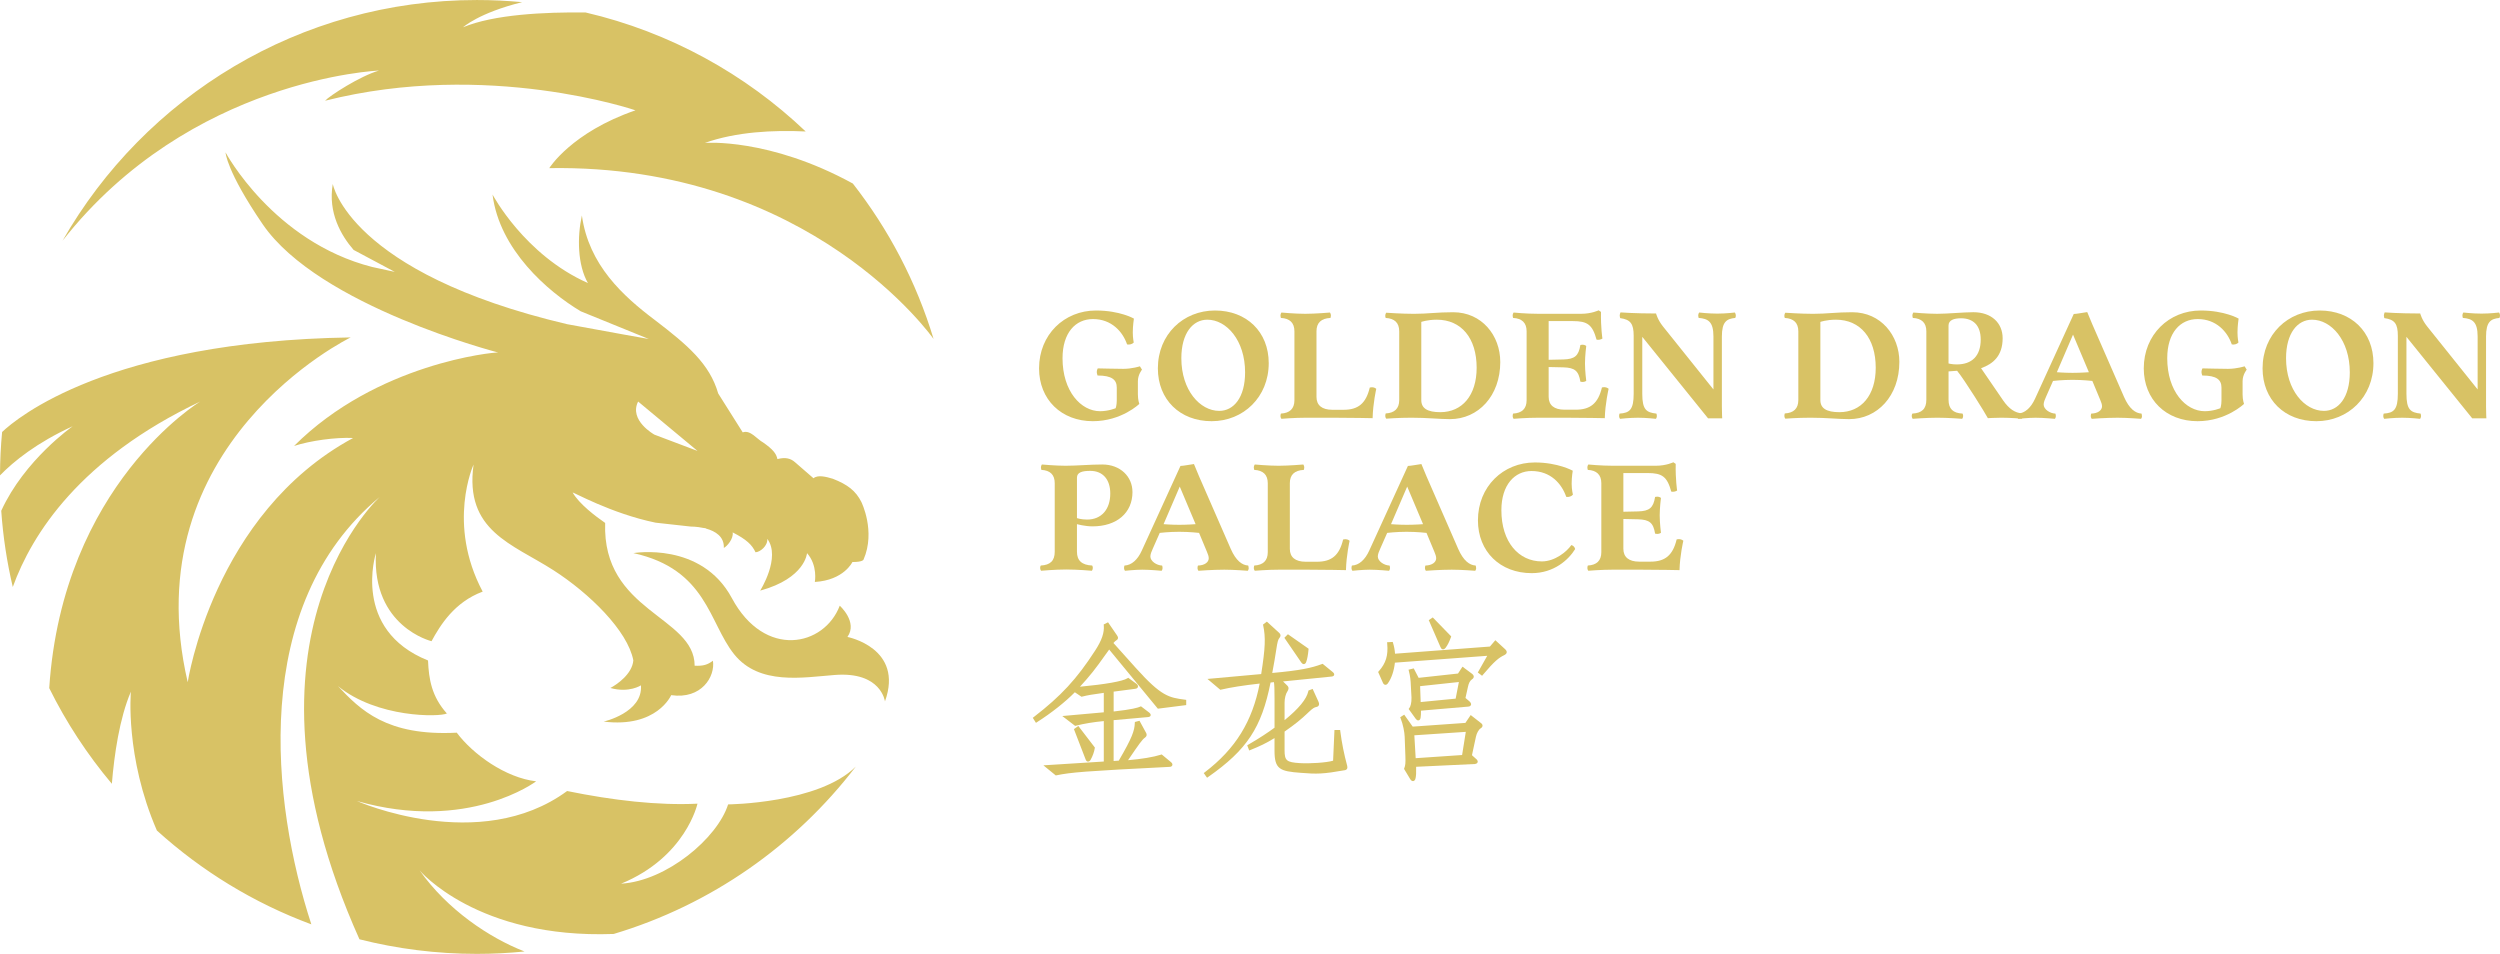 <?xml version="1.0" encoding="UTF-8"?><svg id="Layer_1" xmlns="http://www.w3.org/2000/svg" viewBox="0 0 1069.4 408.03"><defs><style>.cls-1{fill:#d8c265;stroke-width:0px;}</style></defs><path class="cls-1" d="m191.34,305.3s-.07-.09-.18-.12c.11.17.18.23.18.12Z"/><path class="cls-1" d="m270.93,236.6s29.08-5.05,42.12,19.23c14.08,26.22,39.55,20.68,46.16,3.26,0,0,7.82,7,3.29,13.37,0,0,24.28,4.73,16.05,27.58,0,0-1.56-12.84-21.4-11.32-13.57,1.03-32.36,4.59-43.15-8.9-10.79-13.49-11.63-36.29-43.07-43.23Z"/><path class="cls-1" d="m364.79,78.5c-35.87-19.65-63.29-17.37-63.29-17.37,13.42-4.75,29.24-5.56,43.14-4.89-25.86-24.62-58.17-42.51-94.13-50.9-17.52-.22-39.29.83-52.43,6.33,0,0,6.67-6.14,25.27-10.75-6.37-.6-12.82-.91-19.35-.91C128.1,0,61.9,41.46,26.76,102.96,81.37,33.45,162.12,30.18,162.12,30.18c-8.03,2.3-21.21,10.83-23.07,12.91,69.56-17.56,132.78,4.1,132.78,4.1-27.43,9.44-36.87,24.73-36.87,24.73,112-1.81,164.31,72.99,164.39,73.08-7.37-24.42-19.22-46.89-34.55-66.51Z"/><path class="cls-1" d="m368.51,214.81c-2.48-4.91-5.92-7.53-12.25-10.01-2.87-.85-6.4-1.81-8.28-.22l-7.94-6.89c-1.77-1.54-3.94-2.24-7.49-1.31-.47-2.33-1.91-4.15-6.07-7.08-2.7-1.43-5.46-5.54-8.77-4.35l-10.49-16.64c-3.67-12.74-13.11-20.71-26.98-31.33-13.77-10.36-28.4-23.64-31.33-44.82-2.03,9.15-1.89,21.18,2.59,28.92-27.21-12.05-40.81-37.87-40.81-37.87,2.95,23.59,23.59,41.49,37.73,49.95l29.12,11.85s-17.63-3.11-34.9-6.33c0,0-.01,0-.02,0-93.53-22.07-100.27-60-100.27-60-2.12,12.31,3.57,22.07,8.91,28.22l17.62,9.4-9.67-2.1c-42.27-10.79-62.73-49.01-62.73-49.01,0,0,.32,7.94,15.89,30.73,23.95,35.07,100.71,54.86,100.71,54.86-1.83-.16-51.84,4.57-87.29,39.98,7.03-2.28,17.72-3.76,25.26-3.41-59.96,32.38-70.75,104.47-70.75,104.47-23.83-102.07,69.7-147.49,69.7-147.49C46.4,145.96,7.11,178.89.9,184.79c-.57,6.11-.88,12.3-.9,18.56,5.93-6.08,15.73-13.99,31.11-21.03,0,0-20.66,14.41-30.58,36.18.78,11.13,2.45,22.02,4.94,32.59,8.26-22.85,28.88-54.98,80.2-79.34,0,0-58.9,35.52-64.61,122.59,7.29,14.74,16.31,28.47,26.79,40.93,1.02-12.41,3.26-28.01,8.14-39.41,0,0-2.6,27.79,11.12,59.4,19.09,17.29,41.46,31.02,66.07,40.14-16.94-51.94-26.54-136.41,29.23-182.81,1.96-1.63-67.45,58.1-8.65,189.2,16.07,4.07,32.9,6.24,50.24,6.24,6.88,0,13.67-.36,20.37-1.02-15.1-5.87-33.04-17.91-44.88-34.7,0,0,24.58,29.38,83.02,27.2,41.68-12.46,77.77-37.89,103.57-71.6h0c-15.82,15.82-54.62,16.18-54.62,16.18-4.57,14.43-26.26,32.72-45.79,33.92,27.73-11.39,32.68-34.23,32.68-34.23-16.84.83-36.23-1.41-55.76-5.41-37.51,27.54-89.93,4.27-89.93,4.27,47.55,13.6,76.67-8.42,76.67-8.42-13.11-1.54-26.98-11.51-33.95-20.81-30.05,1.57-41.28-9.78-50.83-19.94,16.78,13.74,43.56,13.27,46.6,11.73-6.53-7.29-7.72-14.66-8.06-22.67-32.83-13.19-22.29-45.92-22.29-45.92-1.69,31.55,23.79,37.67,23.79,37.67,3.76-6.88,9.74-16.68,21.88-21.21-15.47-29.08-3.9-54.34-3.9-54.34-3.94,28.43,16.53,33.86,34.17,45.19,15.35,9.86,31.76,25.88,34.17,38.56-.45,5.85-7.11,10.4-9.83,11.81,8.02,2.25,13.09-1.13,13.09-1.13.9,11.69-15.96,15.51-15.96,15.51,22.82,2.81,28.89-11.31,28.89-11.31,13.01,1.87,18.9-7.98,17.86-14.72-2.27,1.71-4.17,2.32-7.82,2.12-.04-21.28-39.6-22.98-38.28-61.07-4.07-2.81-11.09-8.1-13.88-12.97-.35-.6,16.31,8.93,35.47,12.86l14.98,1.66s2.54-.03,5.47.6l.81.09c.14.07.27.14.41.21,3.78,1.05,7.72,3.33,7.5,8.23,1.31-.6,4.25-3.93,3.78-6.64,5.99,3.07,8.32,5.36,9.78,8.51,1.99-.08,5.27-2.75,5.04-5.74,5.92,7.95-3.05,22.15-3.05,22.15,19.35-5.3,20.04-16.05,20.04-16.05,4.68,5.3,3.34,12.34,3.34,12.34,12.44-.75,16.08-8.53,16.08-8.53,4.53.03,4.76-1.06,4.76-1.06,5.27-12.08-.9-24.54-.9-24.54Zm-88.58-28.89s-11.02-6.07-6.97-14.16l25.41,21.13-18.44-6.97Z"/><path class="cls-1" d="m488.5,158.13s-1.76,2.1-1.76,4.95v5.63c0,2.44.61,4.07.61,4.07,0,0-7.6,7.39-19.88,7.39-13.43,0-23-9.23-23-22.59,0-14.45,10.79-24.76,24.36-24.76,10.24,0,16.21,3.46,16.21,3.46,0,0-.48,3.05-.48,5.9,0,2.44.41,4.34.41,4.34-.61.68-1.76,1.02-2.85.81-1.83-5.43-6.65-10.85-14.58-10.85-7.46,0-13.03,5.83-13.03,16.76,0,14.11,7.87,22.66,16.08,22.66,3.6,0,6.65-1.29,6.65-1.29,0,0,.47-1.29.47-3.26v-5.56c0-3.32-2.04-5.16-8.21-5.16,0,0-.34-.88-.34-1.49,0-.81.41-1.56.41-1.56,0,0,8.48.2,10.92.2,3.8,0,7.12-1.09,7.12-1.09l.88,1.42Z"/><path class="cls-1" d="m542.71,155.34c0,14.52-10.85,24.83-24.42,24.83s-23-9.23-23-22.59c0-14.52,10.85-24.76,24.42-24.76s23,9.16,23,22.52Zm-10.11,3.93c0-13.7-7.94-22.52-16.15-22.52-6.17,0-11.12,5.7-11.12,16.49,0,13.7,8,22.52,16.21,22.52,6.17,0,11.06-5.7,11.06-16.49Z"/><path class="cls-1" d="m588.71,166.33s-1.42,6.24-1.56,12.55c0,0-8.96-.2-17.3-.2h-10.92c-5.43,0-10.79.47-10.79.47,0,0-.41-.47-.41-1.22,0-.61.2-1.02.2-1.02,3.73-.2,5.77-2.04,5.77-5.7v-29.51c0-3.66-2.04-5.5-5.77-5.7,0,0-.2-.41-.2-1.02,0-.75.41-1.29.41-1.29,0,0,5.83.54,10.18.54s10.58-.54,10.58-.54c0,0,.41.54.41,1.29,0,.61-.2,1.02-.2,1.02-3.93.2-5.97,2.04-5.97,5.7v28.09c0,3.53,2.31,5.5,6.78,5.5h4.82c6.24,0,9.57-2.71,11.19-9.5,0,0,.48-.14,1.02-.14,1.09,0,1.76.68,1.76.68Z"/><path class="cls-1" d="m641.76,154.8c0,14.59-9.43,24.49-21.51,24.49-4.48,0-9.7-.61-16.49-.61-5.63,0-10.79.41-10.79.41,0,0-.41-.47-.41-1.22,0-.61.2-1.02.2-1.02,3.73-.2,5.77-2.04,5.77-5.7v-29.44c0-3.66-2.04-5.5-5.77-5.7,0,0-.2-.34-.2-.95,0-.75.41-1.29.41-1.29,0,0,6.58.47,11.87.47,5.9,0,9.84-.68,16.76-.68,12.28,0,20.15,9.97,20.15,21.23Zm-10.11,2.51c0-12.69-6.58-20.56-17.03-20.56-4.07,0-6.65.95-6.65.95v33.45c0,3.53,2.65,5.16,8.14,5.16,9.36,0,15.54-7.19,15.54-19Z"/><path class="cls-1" d="m688.1,166.33s-1.49,6.38-1.63,12.55c0,0-8.96-.2-17.3-.2h-10.92c-5.43,0-10.79.47-10.79.47,0,0-.41-.47-.41-1.22,0-.61.2-1.02.2-1.02,3.73-.2,5.77-2.04,5.77-5.7v-29.51c0-3.66-2.04-5.5-5.77-5.7,0,0-.2-.41-.2-1.02,0-.75.41-1.29.41-1.29,0,0,5.29.54,10.58.54h18.25c4.54,0,7.53-1.49,7.53-1.49l1.02.68c-.14,6.65.61,11.4.61,11.4-.54.41-1.7.68-2.51.47-1.76-6.44-3.93-7.94-10.11-7.94h-10.38v16.55l6.31-.14c4.88-.14,6.51-1.56,7.26-6.17,0,0,.41-.14.95-.14.95,0,1.56.54,1.56.54,0,0-.54,4.14-.54,7.46s.54,7.46.54,7.46c0,0-.61.48-1.56.48-.54,0-.95-.14-.95-.14-.75-4.61-2.38-5.97-7.26-6.11l-6.31-.14v12.75c0,3.53,2.31,5.5,6.78,5.5h4.82c6.24,0,9.57-2.71,11.19-9.5,0,0,.48-.14,1.02-.14,1.09,0,1.83.68,1.83.68Z"/><path class="cls-1" d="m742.52,134.99c0,.61-.27,1.02-.27,1.02-3.66.34-5.7,1.63-5.7,7.94v29.92c0,2.78.14,5.09.14,5.09h-6.04l-28.15-34.87v24.35c0,6.85,1.76,8.01,6.04,8.48,0,0,.2.41.2,1.02,0,.75-.41,1.22-.41,1.22,0,0-4.07-.47-7.67-.47s-7.67.47-7.67.47c0,0-.41-.47-.41-1.22,0-.61.2-1.02.2-1.02,4.27-.27,6.04-1.63,6.04-8.48v-24.76c0-5.22-1.36-6.99-5.77-7.6,0,0-.2-.61-.2-1.09,0-.61.34-1.36.34-1.36,0,0,6.04.47,15.2.47,0,0,.68,2.71,2.98,5.56l21.57,26.93v-22.66c0-6.38-2.31-7.6-6.31-7.94,0,0-.2-.41-.2-1.02,0-.75.41-1.29.41-1.29,0,0,4,.47,7.73.47s7.53-.47,7.53-.47c0,0,.41.54.41,1.29Z"/><path class="cls-1" d="m812.47,154.8c0,14.59-9.43,24.49-21.5,24.49-4.48,0-9.7-.61-16.49-.61-5.63,0-10.79.41-10.79.41,0,0-.41-.47-.41-1.22,0-.61.2-1.02.2-1.02,3.73-.2,5.77-2.04,5.77-5.7v-29.44c0-3.66-2.04-5.5-5.77-5.7,0,0-.2-.34-.2-.95,0-.75.41-1.29.41-1.29,0,0,6.58.47,11.87.47,5.9,0,9.84-.68,16.76-.68,12.28,0,20.15,9.97,20.15,21.23Zm-10.11,2.51c0-12.69-6.58-20.56-17.03-20.56-4.07,0-6.65.95-6.65.95v33.45c0,3.53,2.65,5.16,8.14,5.16,9.36,0,15.54-7.19,15.54-19Z"/><path class="cls-1" d="m865.25,177.87c0,.75-.41,1.22-.41,1.22,0,0-4.68-.41-8.68-.41-2.99,0-5.83.2-5.83.2-.88-1.76-9.97-16.42-13.16-20.28l-3.66.27v12.14c0,3.87,1.9,5.7,5.97,5.9,0,0,.27.41.27,1.02,0,.75-.41,1.22-.41,1.22,0,0-5.97-.47-10.58-.47s-10.58.47-10.58.47c0,0-.41-.47-.41-1.22,0-.61.27-1.02.27-1.02,4.07-.2,5.97-2.04,5.97-5.9v-29.31c0-3.66-2.04-5.5-5.77-5.7,0,0-.2-.41-.2-1.02,0-.75.41-1.29.41-1.29,0,0,5.83.54,10.18.54s11.47-.68,15.47-.68c7.87,0,12.55,4.68,12.55,11.13,0,7.53-4.07,10.99-9.23,12.82,0,0,5.43,7.94,9.43,13.77,2.58,3.73,5.16,5.36,8.14,5.56,0,0,.27.41.27,1.02Zm-17.98-32.63c0-6.04-3.19-9.09-8.41-9.09-3.12,0-5.36.81-5.36,3.12v16.21s1.42.41,3.53.41c6.51,0,10.24-3.66,10.24-10.65Z"/><path class="cls-1" d="m916.27,177.94c0,.75-.41,1.22-.41,1.22,0,0-5.77-.47-10.04-.47-5.09,0-11.06.47-11.06.47,0,0-.41-.47-.41-1.22,0-.61.2-1.02.2-1.02,2.85-.07,4.61-1.42,4.61-3.12,0-.81-.34-1.76-.75-2.71l-3.39-8.14s-4-.47-8.48-.47-8.34.47-8.34.47l-2.99,6.78c-.54,1.15-1.02,2.38-1.02,3.32,0,2.04,2.71,3.8,5.02,3.87,0,0,.2.41.2,1.02,0,.75-.41,1.22-.41,1.22,0,0-4.88-.47-8.28-.47-3.05,0-7.39.47-7.39.47,0,0-.41-.47-.41-1.22,0-.61.2-1.02.2-1.02,3.05-.14,5.63-2.51,7.39-6.38l16.55-36.23c1.15,0,4.61-.68,5.77-.81,0,0,1.09,2.71,2.17,5.22l13.57,31.07c2.24,5.09,4.88,6.99,7.46,7.12,0,0,.2.41.2,1.02Zm-22.73-18.72l-6.78-16.08-6.92,16.08s3.19.27,6.72.27,6.99-.27,6.99-.27Z"/><path class="cls-1" d="m961.05,158.13s-1.76,2.1-1.76,4.95v5.63c0,2.44.61,4.07.61,4.07,0,0-7.6,7.39-19.88,7.39-13.43,0-23-9.23-23-22.59,0-14.45,10.79-24.76,24.36-24.76,10.24,0,16.21,3.46,16.21,3.46,0,0-.48,3.05-.48,5.9,0,2.44.41,4.34.41,4.34-.61.68-1.76,1.02-2.85.81-1.83-5.43-6.65-10.85-14.58-10.85-7.46,0-13.03,5.83-13.03,16.76,0,14.11,7.87,22.66,16.08,22.66,3.6,0,6.65-1.29,6.65-1.29,0,0,.47-1.29.47-3.26v-5.56c0-3.32-2.04-5.16-8.21-5.16,0,0-.34-.88-.34-1.49,0-.81.41-1.56.41-1.56,0,0,8.48.2,10.92.2,3.8,0,7.12-1.09,7.12-1.09l.88,1.42Z"/><path class="cls-1" d="m1015.26,155.34c0,14.52-10.85,24.83-24.42,24.83s-23-9.23-23-22.59c0-14.52,10.85-24.76,24.42-24.76s23,9.16,23,22.52Zm-10.11,3.93c0-13.7-7.94-22.52-16.15-22.52-6.17,0-11.12,5.7-11.12,16.49,0,13.7,8,22.52,16.21,22.52,6.17,0,11.06-5.7,11.06-16.49Z"/><path class="cls-1" d="m1069.4,134.99c0,.61-.27,1.02-.27,1.02-3.66.34-5.7,1.63-5.7,7.94v29.92c0,2.78.14,5.09.14,5.09h-6.04l-28.15-34.87v24.35c0,6.85,1.76,8.01,6.04,8.48,0,0,.2.41.2,1.02,0,.75-.41,1.22-.41,1.22,0,0-4.07-.47-7.67-.47s-7.67.47-7.67.47c0,0-.41-.47-.41-1.22,0-.61.2-1.02.2-1.02,4.27-.27,6.04-1.63,6.04-8.48v-24.76c0-5.22-1.36-6.99-5.77-7.6,0,0-.2-.61-.2-1.09,0-.61.34-1.36.34-1.36,0,0,6.04.47,15.2.47,0,0,.68,2.71,2.99,5.56l21.57,26.93v-22.66c0-6.38-2.31-7.6-6.31-7.94,0,0-.2-.41-.2-1.02,0-.75.41-1.29.41-1.29,0,0,4,.47,7.73.47s7.53-.47,7.53-.47c0,0,.41.54.41,1.29Z"/><path class="cls-1" d="m484.43,210.44c0,8.96-6.72,14.72-17.1,14.72-3.26,0-6.65-.95-6.65-.95v11.8c0,3.8,2.1,5.7,6.51,5.9,0,0,.27.41.27,1.02,0,.75-.41,1.22-.41,1.22,0,0-5.97-.54-10.99-.54-4.75,0-10.72.54-10.72.54,0,0-.41-.47-.41-1.22,0-.61.27-1.02.27-1.02,4.07-.2,5.97-2.04,5.97-5.9v-29.31c0-3.66-1.97-5.5-5.7-5.7,0,0-.2-.41-.2-1.02,0-.75.41-1.29.41-1.29,0,0,5.77.54,10.11.54,5.02,0,10.45-.54,15.74-.54,7.73,0,12.89,5.22,12.89,11.74Zm-9.5.68c0-6.04-3.19-9.7-8.55-9.7-3.46,0-5.7.61-5.7,2.92v17.3s1.76.61,4.34.61c6.17,0,9.91-4.41,9.91-11.13Z"/><path class="cls-1" d="m534.16,242.94c0,.75-.41,1.22-.41,1.22,0,0-5.77-.47-10.04-.47-5.09,0-11.06.47-11.06.47,0,0-.41-.47-.41-1.22,0-.61.2-1.02.2-1.02,2.85-.07,4.61-1.42,4.61-3.12,0-.81-.34-1.76-.75-2.71l-3.39-8.14s-4-.47-8.48-.47-8.34.47-8.34.47l-2.99,6.78c-.54,1.15-1.02,2.38-1.02,3.32,0,2.04,2.71,3.8,5.02,3.87,0,0,.2.41.2,1.02,0,.75-.41,1.22-.41,1.22,0,0-4.88-.47-8.28-.47-3.05,0-7.39.47-7.39.47,0,0-.41-.47-.41-1.22,0-.61.2-1.02.2-1.02,3.05-.14,5.63-2.51,7.39-6.38l16.55-36.23c1.15,0,4.61-.68,5.77-.81,0,0,1.09,2.71,2.17,5.22l13.57,31.07c2.24,5.09,4.88,6.99,7.46,7.12,0,0,.2.41.2,1.02Zm-22.73-18.72l-6.78-16.08-6.92,16.08s3.19.27,6.72.27,6.99-.27,6.99-.27Z"/><path class="cls-1" d="m577.31,231.33s-1.42,6.24-1.56,12.55c0,0-8.96-.2-17.3-.2h-10.92c-5.43,0-10.79.47-10.79.47,0,0-.41-.47-.41-1.22,0-.61.2-1.02.2-1.02,3.73-.2,5.77-2.04,5.77-5.7v-29.51c0-3.66-2.04-5.5-5.77-5.7,0,0-.2-.41-.2-1.02,0-.75.41-1.29.41-1.29,0,0,5.83.54,10.18.54s10.58-.54,10.58-.54c0,0,.41.54.41,1.29,0,.61-.2,1.02-.2,1.02-3.93.2-5.97,2.04-5.97,5.7v28.09c0,3.53,2.31,5.5,6.78,5.5h4.82c6.24,0,9.57-2.71,11.19-9.5,0,0,.48-.14,1.02-.14,1.09,0,1.76.68,1.76.68Z"/><path class="cls-1" d="m631.45,242.94c0,.75-.41,1.22-.41,1.22,0,0-5.77-.47-10.04-.47-5.09,0-11.06.47-11.06.47,0,0-.41-.47-.41-1.22,0-.61.2-1.02.2-1.02,2.85-.07,4.61-1.42,4.61-3.12,0-.81-.34-1.76-.75-2.71l-3.39-8.14s-4-.47-8.48-.47-8.34.47-8.34.47l-2.99,6.78c-.54,1.15-1.02,2.38-1.02,3.32,0,2.04,2.71,3.8,5.02,3.87,0,0,.2.41.2,1.02,0,.75-.41,1.22-.41,1.22,0,0-4.88-.47-8.28-.47-3.05,0-7.39.47-7.39.47,0,0-.41-.47-.41-1.22,0-.61.2-1.02.2-1.02,3.05-.14,5.63-2.51,7.39-6.38l16.55-36.23c1.15,0,4.61-.68,5.77-.81,0,0,1.09,2.71,2.17,5.22l13.57,31.07c2.24,5.09,4.88,6.99,7.46,7.12,0,0,.2.41.2,1.02Zm-22.73-18.72l-6.78-16.08-6.92,16.08s3.19.27,6.72.27,6.99-.27,6.99-.27Z"/><path class="cls-1" d="m673.79,234.86c-2.78,4.54-9.02,10.31-18.59,10.31-13.5,0-23-9.23-23-22.59,0-14.45,10.79-24.76,24.35-24.76,9.9,0,16.21,3.53,16.21,3.53,0,0-.47,2.58-.47,5.56,0,2.58.54,4.68.54,4.68-.54.68-1.7,1.15-2.85.95-1.97-5.7-6.72-11.06-14.86-11.06-7.19,0-12.89,5.9-12.89,16.76,0,13.7,7.46,21.91,17.3,21.91,5.63,0,10.72-4.21,12.62-6.99.88.2,1.49.95,1.63,1.7Z"/><path class="cls-1" d="m720.06,231.33s-1.49,6.38-1.63,12.55c0,0-8.96-.2-17.3-.2h-10.92c-5.43,0-10.79.47-10.79.47,0,0-.41-.47-.41-1.22,0-.61.2-1.02.2-1.02,3.73-.2,5.77-2.04,5.77-5.7v-29.51c0-3.66-2.04-5.5-5.77-5.7,0,0-.2-.41-.2-1.02,0-.75.41-1.29.41-1.29,0,0,5.29.54,10.58.54h18.25c4.54,0,7.53-1.49,7.53-1.49l1.02.68c-.14,6.65.61,11.4.61,11.4-.54.41-1.7.68-2.51.47-1.76-6.44-3.93-7.94-10.11-7.94h-10.38v16.55l6.31-.14c4.88-.14,6.51-1.56,7.26-6.17,0,0,.41-.14.95-.14.95,0,1.56.54,1.56.54,0,0-.54,4.14-.54,7.46s.54,7.46.54,7.46c0,0-.61.48-1.56.48-.54,0-.95-.14-.95-.14-.75-4.61-2.38-5.97-7.26-6.11l-6.31-.14v12.75c0,3.53,2.31,5.5,6.78,5.5h4.82c6.24,0,9.57-2.71,11.19-9.5,0,0,.48-.14,1.02-.14,1.09,0,1.83.68,1.83.68Z"/><path class="cls-1" d="m495.56,302.5l-21.13-25.69c-.43.64-1,1.49-1.92,2.7-4.77,6.76-7.12,9.68-12.1,15.01,12.95-1.14,20.21-2.56,22.2-3.84l3.2,2.35c.57.43.5.92-.21,1l-9.82,1.28v9.75c6.69-.71,10.74-1.49,12.24-2.21l2.99,2.28c.85.64.85.92-.07,1l-15.16,1.35v18.71l3.2-.21c5.76-9.82,6.97-13.09,7.12-16.65l1.07-.28,2.63,4.84c.21.43.14.78-.36,1.14-1.28.85-2.7,2.92-8.11,10.89,6.69-.5,12.17-1.42,15.51-2.49l3.7,3.06c.64.5.43.92-.14.92-36.71,1.85-42.19,2.35-48.6,3.63l-3.84-3.13,24.83-1.57v-18.57c-4.84.43-9.11,1.14-12.74,2.06l-3.98-3.06,16.72-1.5v-9.61c-5.41.71-7.83,1.14-10.03,1.71l-3.06-2.06c-4.41,4.55-10.46,9.25-16.37,13.02l-.71-1.14c11.24-8.68,18-15.65,26.4-28.6,2.78-4.27,4.06-7.75,3.77-11.1l1-.5,3.56,5.19c.43.57.36.92-.14,1.21-.43.21-1.14.85-1.71,1.71l9.89,11.03c10.81,12.03,14.09,12.81,21.42,13.8v1.14l-11.24,1.42Zm-29.6,22.2c-.36.64-.78.57-1-.07l-4.84-12.52,1-.71,6.55,8.54c-.21,1.42-.85,3.27-1.71,4.77Z"/><path class="cls-1" d="m451.63,331.71l-5.31-4.33,25.84-1.63v-17.3c-4.41.42-8.43,1.08-11.96,1.98l-.29.08-5.5-4.22,17.75-1.59v-8.32c-4.71.63-7.09,1.04-9.25,1.6l-.27.07-2.86-1.93c-4.16,4.22-10,8.84-16.11,12.74l-.53.34-1.35-2.15.45-.35c11.69-9.03,18.32-16.21,26.25-28.45,2.8-4.31,3.94-7.61,3.67-10.71l-.04-.42,1.86-.93,3.87,5.64c.32.43.45.84.37,1.22-.07.36-.31.65-.71.88-.25.13-.74.51-1.22,1.12l9.55,10.65c11.01,12.24,14.15,12.67,21.04,13.6l.54.07v2.24l-12.13,1.54-20.82-25.3c-.37.55-.84,1.21-1.48,2.04-4.4,6.24-6.77,9.24-11.03,13.86,10.81-1.01,18.34-2.34,20.29-3.6l.36-.23,3.55,2.6c.5.38.73.87.6,1.33-.06.21-.29.71-1.12.79l-9.26,1.21v8.5c7.89-.87,10.49-1.67,11.34-2.07l.34-.16,3.29,2.51c.36.27,1.03.77.85,1.42-.18.62-.93.67-1.25.7l-14.58,1.3v17.47l2.2-.15c5.74-9.81,6.73-12.79,6.86-16.07l.02-.46,1.99-.53,2.87,5.27c.22.44.43,1.25-.54,1.95-1.13.76-2.5,2.68-7.23,9.65,5.81-.49,10.88-1.34,14.07-2.36l.33-.1,3.96,3.28c.74.57.64,1.14.57,1.35-.14.42-.57.68-1.11.68-36.88,1.86-42.12,2.34-48.47,3.62l-.29.06Zm-2.04-3.28l2.38,1.94c6.28-1.24,11.91-1.74,47.98-3.56l-3.25-2.68c-3.53,1.07-9.09,1.95-15.33,2.42l-1.29.1.73-1.07c5.55-8.18,6.91-10.14,8.28-11.06.23-.17.21-.2.14-.34l-2.39-4.39-.15.04c-.22,3.36-1.41,6.66-7.18,16.48l-.17.29-4.2.28v-19.95l15.35-1.37-2.58-1.96c-2.34.93-7.8,1.65-12.08,2.11l-.69.07v-10.99l10.15-1.32-2.74-2.01c-2.69,1.38-10.44,2.69-22,3.71l2.31,1.56c2.25-.56,4.8-.99,9.83-1.65l.71-.09v10.89l-15.69,1.4,2.47,1.9c3.7-.92,7.92-1.6,12.54-2.01l.68-.06v19.84l-23.83,1.5Zm-6.14-21.08l.08.12c5.81-3.76,11.34-8.15,15.31-12.17l1.11-1.19c4.94-5.29,7.3-8.23,12.04-14.95.92-1.21,1.49-2.06,1.9-2.68l.47-.7.54.64,20.91,25.42,10.35-1.35c-7.09-.99-10.64-2.13-21.26-13.93l-10.21-11.39.27-.4c.57-.85,1.35-1.62,1.95-1.92.04-.02.06-.04.08-.05-.02-.02-.06-.1-.15-.22l-3.27-4.77-.14.07c.16,3.26-1.06,6.7-3.9,11.07-7.92,12.22-14.55,19.44-26.09,28.41Zm21.99,18.43s-.06,0-.08,0c-.26-.02-.73-.18-.98-.94l-5-12.95,1.88-1.35,7.08,9.23-.04.26c-.23,1.56-.92,3.47-1.78,4.98-.36.65-.79.76-1.07.76Zm-4.55-13.44l4.61,11.93c.7-1.27,1.28-2.85,1.52-4.16l-6.01-7.84-.11.08Z"/><path class="cls-1" d="m575.25,328.83c-9.18,1.64-11.88,1.71-18.71,1.14-9.04-.64-10.74-1.49-10.74-8.89v-6.47c-4.06,2.56-6.55,3.77-11.1,5.62l-.43-1.14c5.12-2.99,8.11-4.98,11.53-7.47v-12.74c0-4.55-.07-6.26-.36-7.76l-2.49.29c-3.84,19.71-10.32,29.1-26.47,40.41l-.71-1c13.23-10.1,20.78-22.2,23.84-39.13-7.75.85-13.16,1.71-17.43,2.7l-4.13-3.49,21.99-1.99c1.92-12.1,1.99-16.51.93-21.49l.92-.71,4.98,4.55c.36.36.36.71,0,1.14-.71.85-1,1.64-1.57,5.48-.5,3.42-1,6.05-1.85,10.67,12.81-1.14,17.57-2.21,22.2-3.91l3.91,3.2c.78.64.71.85-.21.92l-21.91,2.21,2.77,2.7c.43.43.5.85,0,1.64-.78,1.14-1.35,3.13-1.35,5.27v8.75c7.54-5.98,10.67-10.25,11.38-13.52l.93-.36,2.21,4.84c.43,1,.29,1.35-.43,1.49-.85.14-1.71.57-3.42,2.21-3.7,3.56-5.91,5.27-10.67,8.61v8.33c0,5.05,1.42,5.76,7.12,6.12,4.55.29,12.17-.21,14.87-1.21l.57-12.95h1.28c.64,4.98,1.57,9.68,2.99,14.94.14.64-.07.92-.43,1Zm-17.08-45.96c-.21.71-.57.78-1,.21l-6.97-10.17.78-.78,8.11,5.69c-.21,2.35-.57,4.13-.93,5.05Z"/><path class="cls-1" d="m516.33,332.68l-1.42-1.99.48-.37c13.1-10,20.35-21.72,23.45-37.92-7.1.8-12.37,1.63-16.52,2.6l-.31.07-5.51-4.65,22.99-2.08c1.76-11.19,1.94-15.7.86-20.78l-.08-.39,1.65-1.27,5.37,4.91c.61.6.62,1.33.06,2-.58.7-.86,1.33-1.43,5.17-.46,3.15-.91,5.58-1.65,9.62l-.05.27c12.23-1.11,16.78-2.16,21.22-3.8l.34-.12,4.19,3.43c.34.28.92.75.73,1.36-.19.59-.91.65-1.29.68l-20.57,2.07,1.81,1.77c.89.9.48,1.81.09,2.42-.77,1.12-1.25,3.04-1.25,4.93v7.45c6.1-4.97,9.42-9.02,10.15-12.35l.07-.33,1.79-.69,2.45,5.37c.24.55.44,1.18.16,1.7-.27.51-.85.63-1.04.66-.73.12-1.5.51-3.1,2.04-3.66,3.51-5.87,5.24-10.48,8.48v8c0,4.42.85,5.14,6.53,5.49,4.19.26,11.32-.17,14.23-1.04l.58-13.12h2.43l.07.54c.65,5.03,1.59,9.75,2.97,14.86.12.53.07.95-.14,1.27-.17.26-.44.44-.77.5h-.01c-9.37,1.67-12.11,1.71-18.87,1.15-9.17-.65-11.32-1.61-11.32-9.52v-5.35c-3.72,2.29-6.27,3.46-10.24,5.07l-.59.24-.84-2.23.46-.27c5.19-3.03,8.09-4.98,11.22-7.25v-12.42c0-3.98-.06-5.74-.25-7.07l-1.45.17c-3.83,19.3-10.11,28.78-26.64,40.36l-.51.36Zm.3-1.74h0c15.96-11.29,22-20.64,25.71-39.67l.09-.45,3.52-.4.11.57c.29,1.51.37,3.21.37,7.87v13.05l-.26.19c-3.17,2.31-6.03,4.25-11.12,7.24l.02.04c3.95-1.62,6.39-2.79,10.41-5.33l.96-.61v7.61c0,6.77,1.04,7.62,10.16,8.27,6.64.55,9.33.51,18.53-1.12-.01-.03-.01-.11-.04-.25-1.34-4.96-2.28-9.57-2.93-14.45h-.13l-.56,12.77-.39.14c-2.82,1.04-10.58,1.53-15.12,1.25-5.97-.37-7.7-1.3-7.7-6.74v-8.65l.27-.19c4.74-3.32,6.93-5.02,10.6-8.55,1.84-1.76,2.79-2.21,3.75-2.37.09-.02.14-.04.17-.05-.03-.02-.05-.19-.21-.58l-1.96-4.29-.07.03c-.97,3.73-4.75,8.17-11.53,13.54l-1.01.8v-10.04c0-2.15.56-4.31,1.46-5.62.36-.56.25-.66.07-.84l-3.73-3.63,22.95-2.31-3.45-2.83c-4.54,1.64-9.35,2.7-22.02,3.83l-.82.07.35-1.89c.74-4.02,1.19-6.44,1.65-9.57.56-3.79.85-4.76,1.7-5.79.1-.12.12-.18.12-.2,0,0-.02-.04-.08-.1l-4.57-4.18-.2.15c1.05,5.17.82,9.89-1,21.33l-.08.48-20.98,1.9,2.75,2.32c4.32-.99,9.8-1.83,17.2-2.65l.83-.09-.15.82c-3.03,16.76-10.31,28.86-23.59,39.15Zm41.06-46.87c-.36,0-.7-.21-1.01-.63l-7.28-10.62,1.52-1.52,8.84,6.2-.03.36c-.2,2.25-.55,4.14-.96,5.2-.18.59-.49.92-.91,1-.06.01-.11.02-.17.02Zm-.21-1.17h0Zm-6.46-9.94l6.59,9.62c.34-.9.64-2.55.84-4.48l-7.38-5.18-.04.04Z"/><path class="cls-1" d="m643.19,279.66c-2.28,1.07-4.27,2.56-9.32,8.54l-.93-.71,4.34-7.68-41.2,3.06c-.28,3.49-1.35,6.83-2.92,9.04-.36.5-.71.57-1,0l-1.92-4.34c2.92-3.27,4.27-6.69,3.77-12.24l1.28-.07c.5,1.64.78,3.34.85,5.05l41.48-3.13,2.06-2.42,3.56,3.27c.85.78.85,1.14-.07,1.64Zm-10.17,31.38c-1,.64-1.92,2.28-2.28,3.98l-1.78,8.25,1.99,1.78c.78.64.71,1.07-.28,1.14l-25.54,1.21c.07,3.34,0,4.27-.21,5.34-.14.85-.64,1.07-1.14.21l-2.49-4.13c.5-1.28.64-2.42.5-5.62l-.29-8.04c-.07-1.85-.64-5.27-1.78-8.11l.78-.5,3.49,4.91,23.2-1.64,2.06-3.06,3.91,3.06c.5.36.57.78-.14,1.21Zm-3.77-20.92c-.93.64-1.57,1.85-1.92,3.56l-1.14,5.12,1.92,1.64c.78.71.71,1.14-.14,1.21l-20.78,1.78c.07,1.71,0,2.7-.14,3.56-.14.71-.5.71-.93.14l-2.77-3.84c.64-.78,1.14-2.56,1.07-4.91l-.29-5.19c-.07-1.99-.21-3.77-.85-6.26l1.14-.29,2.06,3.98,17.57-1.92,1.71-2.63,3.63,2.7c.57.5.57.92-.14,1.35Zm-24.9,23.84l.64,11.03,20.99-1.42,1.78-11.17-23.41,1.57Zm2.49-20.99l.28,8.04,16.08-1.57,1.64-8.4-18,1.92Zm11.1-16.29c-.57.71-.85.64-1.21-.21l-4.77-10.96.85-.57,7.26,7.47c-.64,1.78-1.28,3.13-2.13,4.27Z"/><path class="cls-1" d="m604.4,334.12c-.3,0-.75-.15-1.17-.85l-2.64-4.38.11-.29c.44-1.13.6-2.13.46-5.37l-.29-8.04c-.07-1.96-.69-5.3-1.73-7.9l-.19-.48,1.72-1.1,3.63,5.11,22.54-1.59,2.27-3.36,4.44,3.47c.53.38.63.81.62,1.09-.02.44-.29.82-.82,1.14-.84.54-1.68,2.05-2,3.58l-1.7,7.9,1.72,1.54c.21.17.92.75.7,1.46-.14.46-.6.72-1.35.77l-24.95,1.18c.05,2.85-.02,3.79-.24,4.86-.16.96-.67,1.19-.96,1.25-.05,0-.1.01-.17.01Zm-2.43-5.36l2.33,3.85c.19-.97.27-1.81.2-5.2v-.61s26.1-1.24,26.1-1.24c-.01-.01-.03-.02-.04-.03l-2.28-2.04,1.86-8.61c.39-1.89,1.42-3.65,2.55-4.38h.02c.08-.06.13-.1.17-.13-.02-.01-.04-.03-.06-.05l-3.41-2.66-1.86,2.75-23.85,1.68-2.98-4.19c.88,2.6,1.35,5.47,1.42,7.22l.29,8.04c.13,2.94.04,4.24-.43,5.58Zm2.42-3.11l-.71-12.28,24.81-1.66-1.98,12.44-22.12,1.5Zm.61-11.11l.57,9.78,19.86-1.35,1.58-9.91-22.01,1.47Zm1.65-6.38c-.36,0-.7-.22-1.04-.66l-3.06-4.24.3-.37c.51-.62.99-2.25.93-4.49l-.28-5.18c-.08-2.13-.24-3.82-.83-6.14l-.16-.61,2.23-.56,2.09,4.04,16.85-1.84,1.91-2.94,4.16,3.1c.49.42.7.84.66,1.26-.06.63-.62.99-.83,1.11-.77.54-1.33,1.61-1.65,3.16l-1.06,4.76,1.63,1.39c.25.23.96.87.72,1.58-.15.43-.55.68-1.21.73l-20.18,1.73c.03,1.25-.02,2.2-.17,3.09-.15.76-.52.99-.81,1.05-.07.01-.13.02-.2.02Zm-2.55-4.89l2.37,3.28c.08-.63.15-1.53.08-3.1l-.03-.6,21.29-1.82s-.08-.08-.14-.13l-2.19-1.87,1.22-5.49c.39-1.88,1.13-3.21,2.18-3.94l.03-.02c.13-.08.2-.14.23-.17-.03-.02-.08-.08-.18-.17l-3.06-2.28-1.51,2.32-18.3,2-2.03-3.93h-.05c.5,2.14.65,3.78.72,5.8l.28,5.18c.06,2.03-.29,3.85-.93,4.93Zm2.41-1.58l-.33-9.29,19.42-2.07-1.89,9.68-17.21,1.67Zm.96-8.17l.24,6.79,14.96-1.46,1.38-7.11-16.58,1.77Zm-14.84-.6s-.05,0-.08,0c-.27-.02-.65-.17-.94-.74l-2.1-4.74.27-.3c3.05-3.43,4.07-6.72,3.62-11.77l-.06-.64,2.42-.13.14.47c.45,1.47.73,3,.84,4.56l40.59-3.06,2.32-2.71,4.04,3.71c.47.43.9.91.83,1.5-.07.56-.56.9-1.02,1.15l-.03.02c-2.28,1.07-4.22,2.59-9.11,8.38l-.38.46-1.83-1.41,4.03-7.14-39.5,2.93c-.36,3.44-1.43,6.63-2.98,8.81-.32.44-.67.67-1.05.67Zm-1.65-5.26l1.7,3.84c1.47-2.09,2.51-5.33,2.78-8.69l.04-.53,42.9-3.19-4.65,8.23.02.02c4.75-5.57,6.76-7.12,9.13-8.24.17-.09.27-.16.32-.2-.05-.07-.16-.2-.39-.41l-3.08-2.83-1.81,2.12-42.39,3.2-.03-.65c-.06-1.51-.3-3-.69-4.43h-.15c.33,4.88-.77,8.35-3.71,11.77Zm26.31-9.89s-.08,0-.13,0c-.62-.09-.89-.75-1.03-1.08l-4.97-11.43,1.72-1.15,7.89,8.12-.13.37c-.71,1.98-1.38,3.3-2.22,4.43v.02c-.19.22-.59.72-1.13.72Zm-4.54-12.01l4.54,10.44c.03.06.05.12.07.16.02-.02.04-.05.07-.08.71-.95,1.29-2.08,1.91-3.73l-6.59-6.78Z"/></svg>